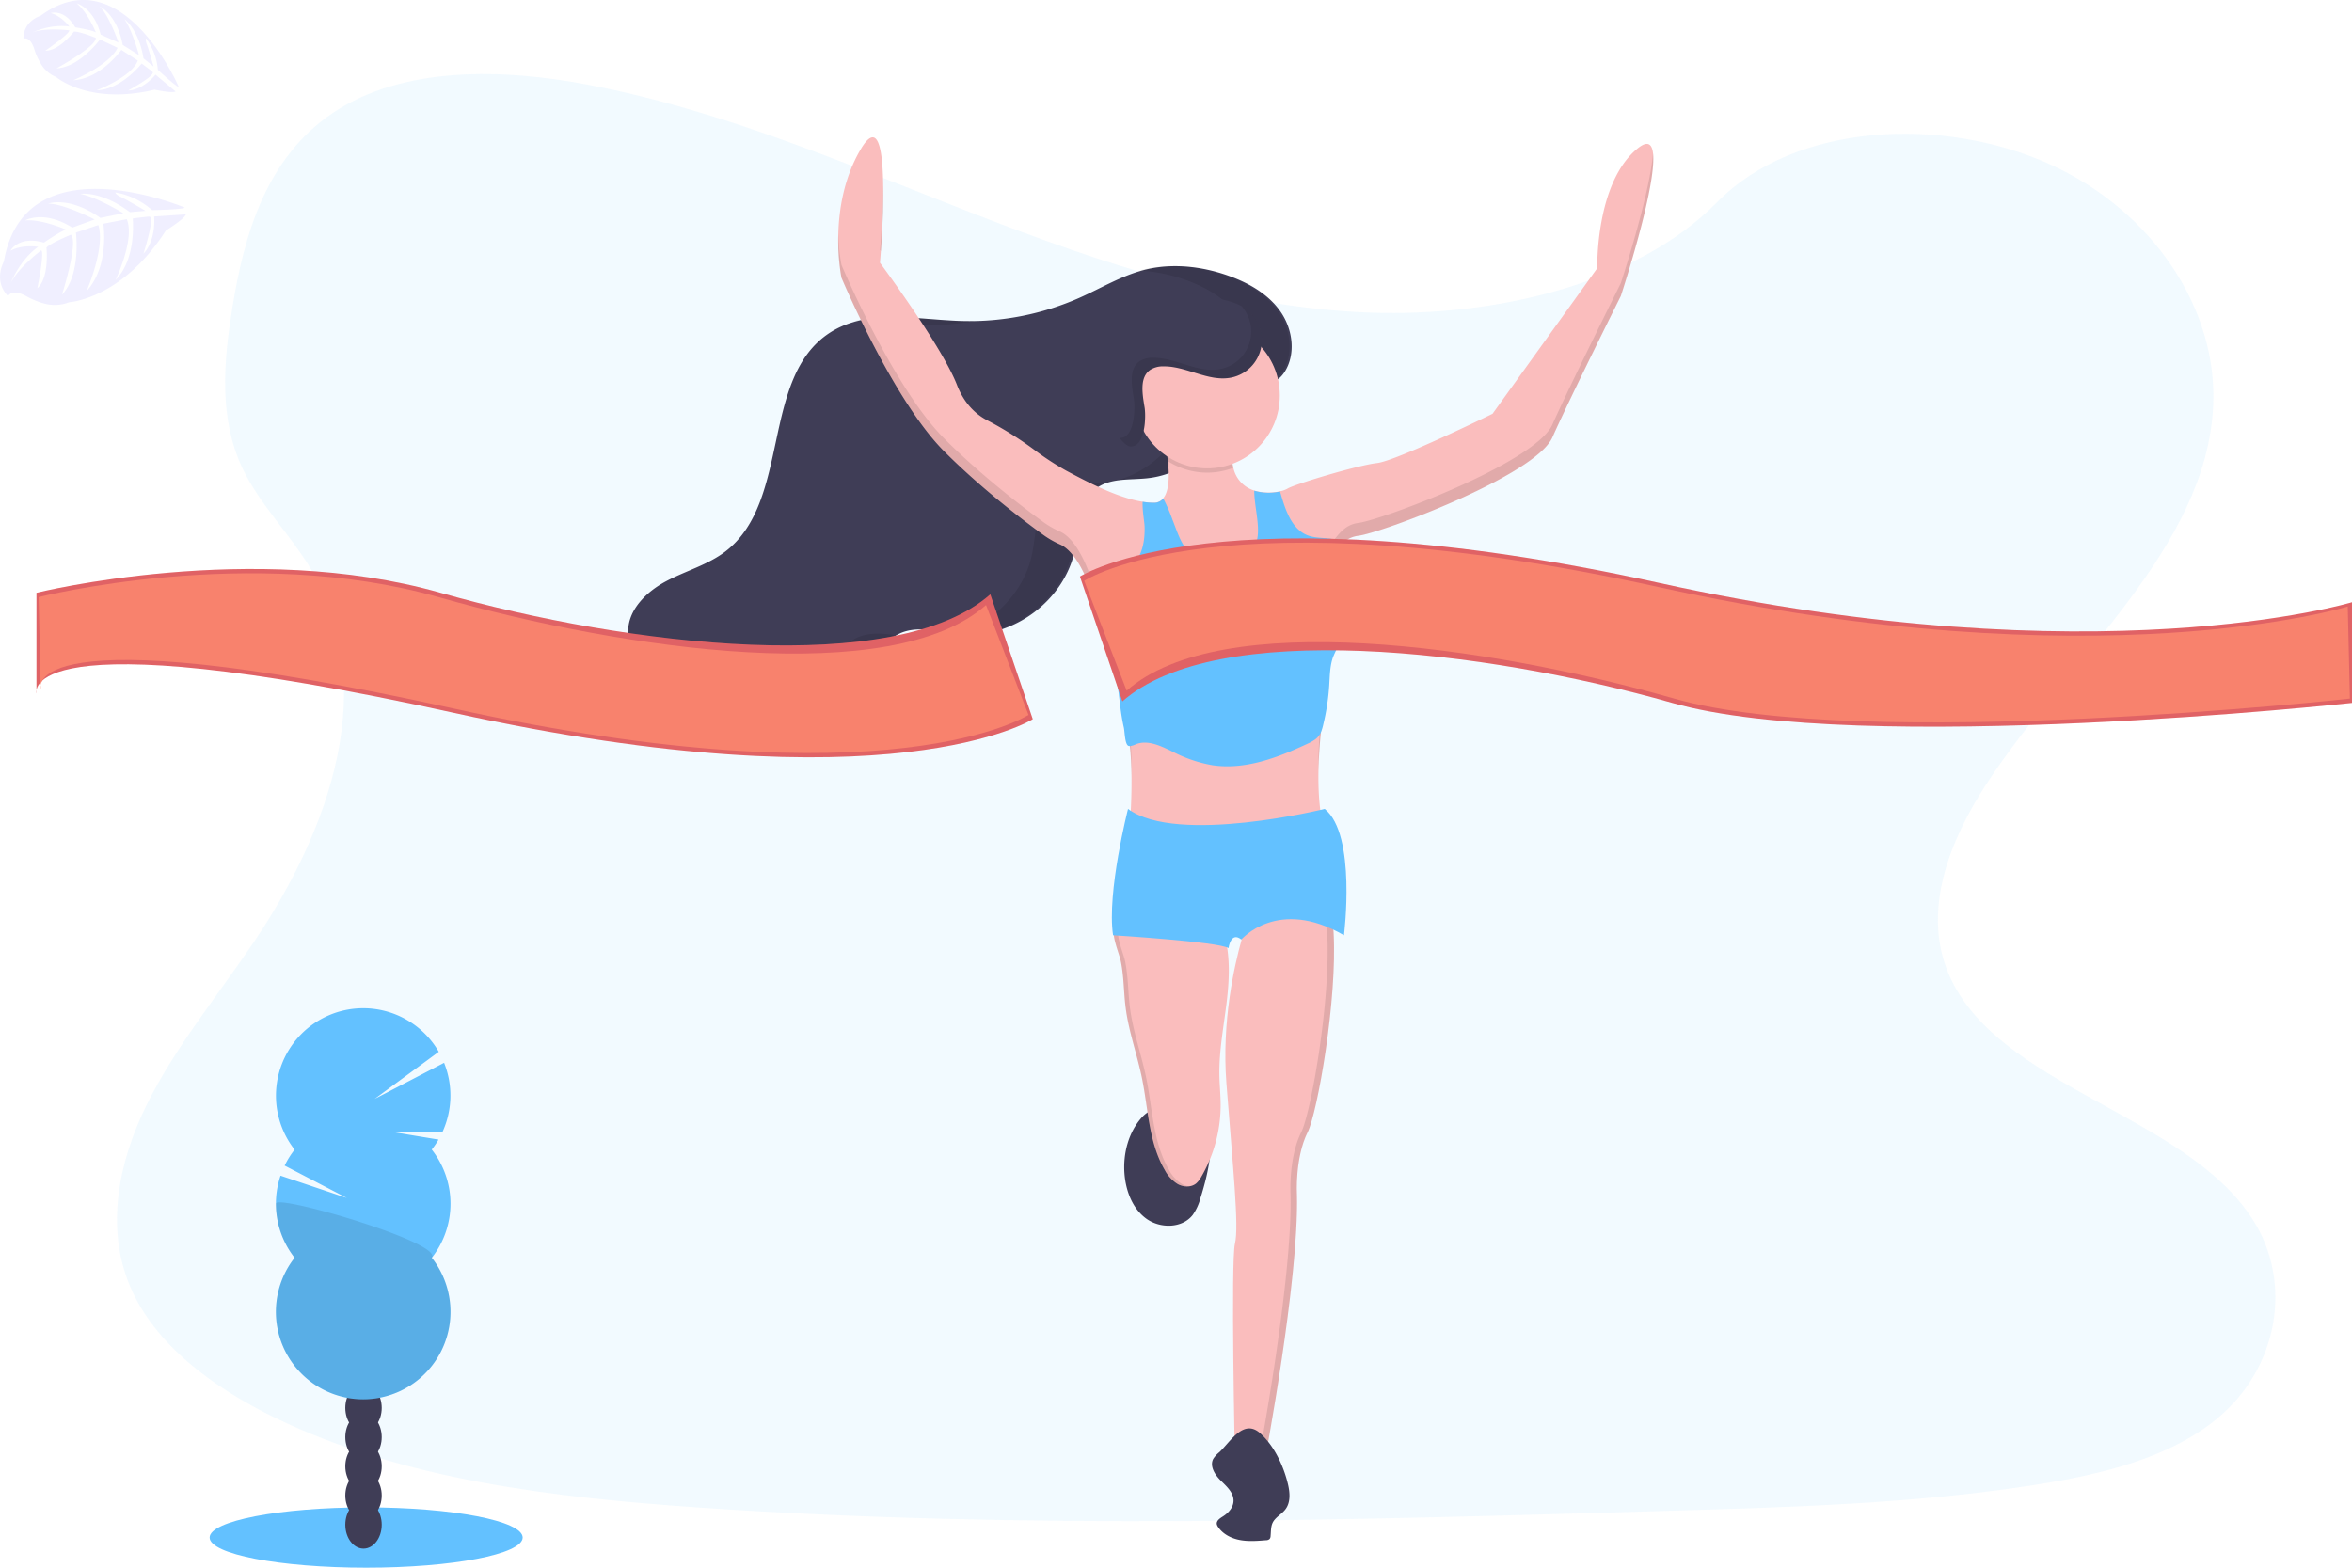 <svg width="480" height="320" fill="none" xmlns="http://www.w3.org/2000/svg"><g clip-path="url(#clip0)"><path opacity=".1" d="M279.786 63.823c-28.239-1.006-55.134-10.138-80.798-20.11s-51.119-21.067-78.682-26.361c-17.727-3.406-38.003-3.887-52.284 5.635-13.748 9.18-18.19 24.984-20.577 39.664-1.797 11.043-2.853 22.663 2.069 33.002 3.42 7.178 9.485 13.211 13.682 20.088 14.604 23.922 4.28 53.422-11.54 76.78-7.418 10.96-16.035 21.422-21.764 33.077-5.729 11.655-8.377 25.028-3.364 36.927 4.966 11.804 16.803 20.652 29.626 26.882 26.044 12.652 56.722 16.276 86.658 18.326 66.246 4.542 132.842 2.575 199.263.608 24.582-.73 49.269-1.469 73.45-5.277 13.43-2.116 27.292-5.473 37.044-13.574 12.374-10.286 15.441-27.708 7.146-40.604-13.909-21.636-52.358-27.009-62.092-50.231-5.35-12.779.144-27.017 7.923-38.869 16.685-25.426 44.649-47.735 46.119-76.802 1.013-19.961-12.43-39.953-33.217-49.4-21.785-9.902-52-8.656-68.066 7.733-16.571 16.858-45.661 23.35-70.596 22.506z" fill="#80CCFF"/><path d="M74.724 320c17.642 0 31.943-2.756 31.943-6.155 0-3.4-14.301-6.156-31.943-6.156-17.641 0-31.943 2.756-31.943 6.156 0 3.399 14.302 6.155 31.943 6.155z" fill="#63C1FF"/><path d="M74.188 316.109c2.053 0 3.717-2.184 3.717-4.879 0-2.694-1.664-4.878-3.717-4.878s-3.718 2.184-3.718 4.878c0 2.695 1.665 4.879 3.718 4.879z" fill="#3F3D56"/><path d="M74.188 310.146c2.053 0 3.717-2.184 3.717-4.879 0-2.694-1.664-4.878-3.717-4.878s-3.718 2.184-3.718 4.878c0 2.695 1.665 4.879 3.718 4.879z" fill="#3F3D56"/><path d="M74.188 304.183c2.053 0 3.717-2.184 3.717-4.878 0-2.695-1.664-4.879-3.717-4.879s-3.718 2.184-3.718 4.879c0 2.694 1.665 4.878 3.718 4.878z" fill="#3F3D56"/><path d="M74.188 298.224c2.053 0 3.717-2.184 3.717-4.878 0-2.695-1.664-4.879-3.717-4.879s-3.718 2.184-3.718 4.879c0 2.694 1.665 4.878 3.718 4.878z" fill="#3F3D56"/><path d="M74.188 292.262c2.053 0 3.717-2.185 3.717-4.879 0-2.695-1.664-4.879-3.717-4.879s-3.718 2.184-3.718 4.879c0 2.694 1.665 4.879 3.718 4.879z" fill="#3F3D56"/><path d="M74.188 286.299c2.053 0 3.717-2.185 3.717-4.879 0-2.695-1.664-4.879-3.717-4.879s-3.718 2.184-3.718 4.879c0 2.694 1.665 4.879 3.718 4.879z" fill="#3F3D56"/><path d="M74.188 280.336c2.053 0 3.717-2.185 3.717-4.879 0-2.695-1.664-4.879-3.717-4.879s-3.718 2.184-3.718 4.879c0 2.694 1.665 4.879 3.718 4.879z" fill="#3F3D56"/><path d="M88.11 234.656c.51-.647.974-1.329 1.388-2.041l-9.773-1.609 10.567.078a17.89 17.89 0 00.34-14.142l-14.175 7.371 13.09-9.618a17.834 17.834 0 00-4.843-5.415 17.796 17.796 0 00-13.851-3.176 17.79 17.79 0 00-6.71 2.767 17.841 17.841 0 00-7.61 12.023 17.885 17.885 0 003.588 13.775 18.024 18.024 0 00-2.034 3.257l12.689 6.601-13.526-4.546a17.872 17.872 0 002.87 16.761 17.878 17.878 0 00-2.024 18.834 17.838 17.838 0 006.573 7.332 17.794 17.794 0 0018.906 0 17.837 17.837 0 006.572-7.332 17.878 17.878 0 00-2.023-18.834 17.873 17.873 0 000-22.073l-.013-.013z" fill="#63C1FF"/><path opacity=".1" d="M56.311 245.685a17.799 17.799 0 003.814 11.035 17.88 17.88 0 00-2.023 18.834 17.843 17.843 0 006.571 7.332 17.794 17.794 0 0018.906 0 17.844 17.844 0 006.572-7.332 17.88 17.88 0 00-2.023-18.834c2.373-3.03-31.817-13.032-31.817-11.035z" fill="#000"/><path d="M229.483 239.565c.27 3.497 1.614 7.117 4.441 9.18 2.828 2.064 7.326 2.024 9.486-.747a10.644 10.644 0 001.575-3.432c1.819-5.762 3.111-12.066 1.117-17.771-4.498-.293-9.712-2.413-13.09 1.311-2.727 3.034-3.844 7.415-3.529 11.459z" fill="#3F3D56"/><path d="M250.365 204.317c-.598 5.084-1.615 10.146-1.51 15.266.039 1.976.249 3.934.253 5.919a29.216 29.216 0 01-3.927 14.676 4.91 4.91 0 01-1.073 1.39c-1.034.839-2.592.769-3.753.127a7.394 7.394 0 01-2.665-2.899c-3.251-5.578-3.343-12.359-4.63-18.684-.986-4.84-2.714-9.531-3.338-14.427-.405-3.152-.344-6.365-.99-9.478-.196-.94-.746-2.352-1.108-3.738-.332-1.237-.515-2.452-.175-3.287.694-1.71 2.967-1.045 4.446-.94 5.209.387 10.44.374 15.647-.04.515-.039 1.099-.061 1.461.307.158.185.277.401.349.633a21.17 21.17 0 01.947 3.498c.72 3.808.519 7.799.066 11.677z" fill="#FABDBD"/><path opacity=".1" d="M248.358 188.201a3.897 3.897 0 00-.808 0 99.772 99.772 0 01-7.491.315c2.766.006 5.532-.099 8.299-.315zm-7.121 53.493a7.394 7.394 0 01-2.666-2.898c-3.251-5.579-3.342-12.359-4.629-18.685-.986-4.84-2.714-9.53-3.338-14.427-.406-3.152-.345-6.365-.991-9.478-.196-.94-.746-2.352-1.108-3.737-.332-1.238-.515-2.453-.174-3.288a1.86 1.86 0 011.745-1.137c-1.104-.074-2.182.057-2.618 1.137-.34.835-.157 2.05.174 3.288.363 1.385.912 2.797 1.109 3.737.645 3.113.584 6.326.99 9.478.624 4.901 2.352 9.592 3.338 14.427 1.287 6.326 1.379 13.115 4.629 18.685a7.394 7.394 0 002.666 2.898 3.867 3.867 0 002.287.463 4.017 4.017 0 01-1.414-.463z" fill="#000"/><path d="M266.862 231.127c-2.618 5.246-2.181 12.678-2.181 12.678.436 17.487-6.545 54.209-6.545 54.209h-6.109s-.872-40.657 0-44.154c.873-3.497-.436-15.738-1.745-32.788-.973-12.678 1.675-24.167 3.098-29.207.489-1.749.829-2.706.829-2.706s10.035-14.864 15.707-7.869c1.309 1.626 2.003 4.909 2.243 9.053.777 13.675-3.29 36.758-5.297 40.784z" fill="#FABDBD"/><path opacity=".1" d="M272.159 190.344c-.24-4.144-.925-7.432-2.243-9.054-1.265-1.556-2.749-2.028-4.284-1.823a4.65 4.65 0 012.975 1.823c1.309 1.627 2.003 4.91 2.243 9.054.777 13.675-3.29 36.757-5.297 40.784-2.618 5.246-2.182 12.678-2.182 12.678.437 17.486-6.544 54.209-6.544 54.209h1.309s6.981-36.723 6.544-54.209c0 0-.436-7.432 2.182-12.678 2.007-4.027 6.074-27.109 5.297-40.784z" fill="#000"/><path d="M248.851 296.419a5.686 5.686 0 00-1.248 1.364c-.781 1.478.327 3.244 1.514 4.42 1.187 1.176 2.618 2.435 2.618 4.11 0 1.346-1.017 2.5-2.156 3.217-.61.385-1.378.875-1.252 1.6.045.184.123.357.231.512.978 1.499 2.71 2.378 4.464 2.71 1.754.332 3.565.188 5.349.044.268.009.529-.081.733-.254a.992.992 0 00.197-.603c.087-.927.03-1.906.436-2.741.567-1.141 1.872-1.723 2.618-2.745 1.047-1.399.903-3.345.506-5.045-.873-3.703-2.814-7.926-5.729-10.493-3.377-2.946-6.025 1.775-8.281 3.904zm13.22-220.356c2.435-3.646 1.802-8.743-.685-12.372-2.487-3.628-6.484-5.91-10.607-7.383-5.559-1.985-11.689-2.663-17.4-1.172-4.547 1.185-8.631 3.663-12.915 5.578a55.45 55.45 0 01-24.12 4.81c-9.211-.259-19.303-2.624-27.03 2.421-14.146 9.22-7.854 34.314-21.236 44.591-3.608 2.772-8.15 3.983-12.164 6.121-4.015 2.138-7.819 5.858-7.723 10.413.043 2.186 1.003 4.271 2.181 6.121 5.018 7.969 14.399 12.9 23.793 12.809 9.394-.092 18.561-5.098 23.976-12.801 1.357-1.928 2.552-4.074 4.52-5.359 3.927-2.58 9.102-.774 13.788-.389 10.432.852 20.869-6.995 22.946-17.291.872-4.393.72-9.644 4.249-12.402 2.85-2.225 6.859-1.749 10.472-2.13 6.606-.686 11.82-4.808 15.407-10.194 1.645-2.47 1.836-5.42 4.079-7.366 2.417-2.138 6.157-.56 8.469-4.005z" fill="#3F3D56"/><path opacity=".1" d="M187.617 66.366a55.208 55.208 0 0011.419-.874c-1.038.03-2.086.03-3.128 0-7.23-.201-15.001-1.696-21.747.105 4.451.044 9.054.647 13.456.77zm-13.691 64.342c-1.968 1.285-3.163 3.432-4.52 5.36a30.65 30.65 0 01-17.222 11.895c.511.022 1.021.035 1.536.031 9.403-.092 18.561-5.098 23.976-12.801 1.357-1.927 2.552-4.074 4.52-5.359l.34-.21c-3.08-.424-6.104-.573-8.63 1.084zm87.02-67.03c-2.483-3.611-6.484-5.91-10.607-7.384-5.559-1.985-11.689-2.662-17.401-1.172-.131.03-.257.07-.384.105 3.242.181 6.441.835 9.495 1.941 4.123 1.474 8.124 3.773 10.607 7.384 2.482 3.611 3.119 8.743.685 12.372-2.313 3.458-6.052 1.88-8.5 4.009-2.243 1.945-2.435 4.896-4.08 7.366-3.084 4.621-7.378 8.306-12.723 9.705 1.837-.218 3.774-.192 5.607-.384 6.606-.687 11.82-4.81 15.407-10.195 1.644-2.47 1.836-5.421 4.079-7.367 2.448-2.129 6.187-.55 8.5-4.008 2.439-3.646 1.806-8.761-.685-12.372zm-35.587 34.816c-3.591.376-7.6-.096-10.471 2.129-3.53 2.758-3.36 8.009-4.25 12.402-1.532 7.681-7.754 14.016-15.14 16.372l.519.049c10.432.852 20.869-6.995 22.946-17.291.872-4.393.72-9.644 4.25-12.402a7.863 7.863 0 012.709-1.312c-.196.005-.375.035-.563.053z" fill="#000"/><path d="M330.783 60.413s-10.472 20.984-13.962 28.853c-3.491 7.87-35.342 19.673-39.705 20.11A5.617 5.617 0 00274 110.88c-2.465 2.186-3.865 5.928-3.865 5.928s1.745 11.803-.437 31.476c-.043.38-.083.761-.118 1.128-1.902 18.72 2.082 23.135 2.082 23.135s-42.323 16.175-41.014-4.809c.41-6.606.349-11.432-.057-15.467a65.04 65.04 0 00-2.505-12.18c-1.034-3.624-2.268-7.598-3.547-13.01a57.056 57.056 0 00-2.426-7.934c-.03-.079-.061-.158-.087-.232-2.182-5.425-4.363-7.178-5.611-7.747a18.846 18.846 0 01-3.351-1.888c-4.032-2.916-12.684-9.452-20.389-17.172-10.472-10.493-20.944-35.411-20.944-35.411s-3.054-14.427 3.927-26.23c6.981-11.804 3.927 23.17 3.927 23.17s12.653 17.05 15.708 24.918c1.57 4.048 4.066 6.12 6.108 7.196a72.354 72.354 0 019.66 6.05 56.47 56.47 0 006.497 4.25c4.878 2.623 10.72 5.583 15.59 6.361.76.126 1.529.191 2.299.196a2.382 2.382 0 001.92-.874c1.309-1.543 1.278-4.866.977-7.598a38.684 38.684 0 00-.715-4.21s14.18-8.962 13.744 1.967a12.243 12.243 0 00.331 3.594 6.218 6.218 0 004.228 4.634c1.703.5 3.505.559 5.236.17a5.117 5.117 0 001.545-.529c1.309-.874 14.398-4.808 18.325-5.246 3.927-.437 23.561-10.055 23.561-10.055l21.38-29.727s-.436-17.487 8.29-24.482c8.727-6.994-3.486 30.16-3.486 30.16z" fill="#FABDBD"/><path opacity=".1" d="M269.581 146.787a87.147 87.147 0 00-.502 10.58c.043-2.309.196-4.945.502-7.957.034-.367.074-.747.117-1.128a171.54 171.54 0 001.091-20.28c-.067 5.9-.431 11.794-1.091 17.657-.026.381-.083.761-.117 1.128zm-31.498-57.143c-.293.171-.437.276-.437.276.425 1.87.705 3.77.839 5.683a26.86 26.86 0 00-.402-5.959zM179.79 51.261c.214-3.06.533-8.546.472-13.425-.074 6.523-.655 13.176-.655 13.176l.183.25zm50.888 115.964c0 .17 0 .341-.031.511-1.309 20.984 41.015 4.809 41.015 4.809a7.12 7.12 0 01-1.104-2.221c-6.375 2.273-38.41 12.844-39.88-3.099zM330.783 57.789s-10.472 20.984-13.962 28.853c-3.491 7.869-35.342 19.673-39.705 20.11a5.617 5.617 0 00-3.116 1.504c-2.465 2.185-3.865 5.928-3.865 5.928s.104.712.231 2.067c.488-1.123 1.745-3.702 3.634-5.372a5.617 5.617 0 013.116-1.504c4.363-.437 36.214-12.241 39.705-20.11 3.49-7.87 13.962-28.853 13.962-28.853s7.378-22.449 6.567-29.164c-.672 8.604-6.567 26.54-6.567 26.54zm-100.192 91.858a65.03 65.03 0 00-2.505-12.179c-1.034-3.624-2.269-7.598-3.547-13.01a57.028 57.028 0 00-2.426-7.935c-.03-.079-.061-.157-.087-.232-2.182-5.425-4.363-7.178-5.611-7.746a18.878 18.878 0 01-3.351-1.889c-4.032-2.916-12.684-9.452-20.389-17.172-10.472-10.492-20.944-35.41-20.944-35.41a39.633 39.633 0 01-.646-6.375c-.106 3.014.11 6.03.646 8.997 0 0 10.472 24.919 20.944 35.411 7.705 7.72 16.357 14.256 20.389 17.172a18.851 18.851 0 003.377 1.889c1.243.568 3.421 2.321 5.611 7.746.026.075.057.153.087.232a57.058 57.058 0 012.413 7.935c1.279 5.412 2.513 9.386 3.547 13.01a65.03 65.03 0 012.505 12.179c.183 1.828.292 3.817.323 6.055a76.425 76.425 0 00-.336-8.678z" fill="#000"/><path d="M273.804 130.658a25.946 25.946 0 00-1.745 3.445c-.659 1.836-.664 3.834-.786 5.779a46.428 46.428 0 01-1.239 8.096 8.95 8.95 0 01-.436 1.434 3.818 3.818 0 01-.511.875 3.696 3.696 0 01-.811.738 9.56 9.56 0 01-1.479.809c-6.074 2.842-12.697 5.351-19.325 4.372a28.077 28.077 0 01-8.041-2.711c-2.4-1.167-5.114-2.553-7.601-1.582a3.808 3.808 0 01-1.217.38 1.123 1.123 0 01-.245-.022c-.82-.157-.82-2.929-1.008-3.746-.715-3.139-.824-5.683-1.252-8.411a27.655 27.655 0 00-1.051-4.446c-1.746-5.29-2.274-10.93-2.274-16.473 0-.275-1.963 0-2.618-.026-.165 0-.257-.026-.218-.083a.885.885 0 01.131-.149c.229-.186.495-.319.781-.389l.515-.153c2.696-.765 5.672-1.084 7.688-2.986 2.094-1.963 2.618-5.097 2.526-7.965-.026-.923-.475-3.161-.401-5.019.76.126 1.529.192 2.299.197a2.375 2.375 0 001.92-.874 34.526 34.526 0 011.885 4.371c.742 1.828 1.309 3.751 2.395 5.404 1.746 2.693 4.966 4.463 8.168 4.192 3.203-.271 6.183-2.737 6.755-5.902.501-2.776-.664-6.771-.638-9.657 1.703.501 3.505.559 5.236.171.074.178.137.36.188.546.982 3.375 2.291 7.249 5.585 8.446 2.129.77 4.647.193 6.614 1.312.152.087.297.183.437.288.454.339.845.755 1.156 1.229a9.903 9.903 0 011.401 4.407 24.493 24.493 0 01-2.784 14.103z" fill="#63C1FF"/><path opacity=".1" d="M251.704 95.482a14.842 14.842 0 01-13.36-1.35 38.626 38.626 0 00-.716-4.21s14.181-8.963 13.745 1.967a12.243 12.243 0 00.331 3.593z" fill="#000"/><path d="M246.351 95.605c8.193 0 14.835-6.655 14.835-14.864 0-8.21-6.642-14.864-14.835-14.864-8.193 0-14.835 6.655-14.835 14.864s6.642 14.864 14.835 14.864z" fill="#FABDBD"/><path d="M220.394 117.682s28.797-18.361 118.242 1.311c89.446 19.673 141.368 3.935 141.368 3.935v20.547s-100.353 10.929-138.75 0c-38.396-10.929-93.054-17.233-112.195-.31l-8.665-25.483z" fill="#F86D70"/><path opacity=".1" d="M220.394 117.682s28.797-18.361 118.242 1.311c89.446 19.673 141.368 3.935 141.368 3.935v20.547s-100.353 10.929-138.75 0c-38.396-10.929-93.054-17.233-112.195-.31l-8.665-25.483z" fill="#000"/><path d="M221.267 118.557s27.924-18.361 117.37 1.311c89.445 19.673 140.495 3.935 140.495 3.935l.436 18.798s-99.481 10.93-137.877 0c-38.396-10.929-92.618-18.545-111.759-1.622l-8.665-22.422z" fill="#F8826D"/><path d="M210.769 146.797s-28.797 18.361-118.243-1.312c-89.446-19.672-85.082-3.934-85.082-3.934v-20.547s44.068-10.929 82.464 0 93.054 17.233 112.195.31l8.666 25.483z" fill="#F86D70"/><path opacity=".1" d="M210.769 146.797s-28.797 18.361-118.243-1.312c-89.446-19.672-85.082-3.934-85.082-3.934v-20.547s44.068-10.929 82.464 0 93.054 17.233 112.195.31l8.666 25.483z" fill="#000"/><path d="M209.896 145.923s-27.924 18.361-117.37-1.311c-89.446-19.673-84.21-3.935-84.21-3.935l-.436-18.798s43.196-10.929 81.592 0 92.617 18.545 111.759 1.622l8.665 22.422z" fill="#F8826D"/><path d="M233.593 83.203c-.437-2.728-1.109-6.164 1.169-7.725a4.834 4.834 0 012.701-.7c4.716-.047 9.223 3.245 13.848 2.283a7.799 7.799 0 003.892-2.098 7.825 7.825 0 001.819-8.296 7.822 7.822 0 00-2.656-3.539c-1.82-1.355-4.119-1.845-6.344-2.304-5.851-1.206-11.96-2.408-17.737-.874-5.777 1.534-11.056 6.724-10.594 12.678.219 2.85 1.667 5.438 3.181 7.87 1.152 1.844 5.637 10.491 7.815 10.622 3.071.18 3.207-6.133 2.906-7.917z" fill="#3F3D56"/><path d="M270.352 165.115s-30.106 7.432-40.141 0c0 0-4.363 17.05-3.054 25.793 0 0 21.379 1.312 23.561 2.623 0 0 .436-3.497 2.618-1.748 0 0 7.417-8.744 20.943-.875 0 0 2.618-20.547-3.927-25.793z" fill="#63C1FF"/><path opacity=".1" d="M254.375 63.128a8.747 8.747 0 00-.973-.612 7.813 7.813 0 01-.678 10.99 7.785 7.785 0 01-3.594 1.806c-4.625.961-9.132-2.33-13.849-2.282a4.833 4.833 0 00-2.7.699c-2.278 1.56-1.61 4.997-1.174 7.725.288 1.784.17 8.096-2.893 7.926h-.052c.842 1.027 1.627 1.722 2.234 1.748 3.054.17 3.18-6.12 2.892-7.925-.436-2.728-1.103-6.165 1.174-7.725a4.836 4.836 0 012.701-.7c4.717-.048 9.224 3.244 13.849 2.282a7.803 7.803 0 003.892-2.098 7.832 7.832 0 00-.838-11.834h.009z" fill="#000"/><path opacity=".1" d="M37.68 42.361S5.058 28.616.782 53.404c0 0-2.23 3.86.873 7.051 0 0 .667-1.709 3.822.062a16.39 16.39 0 003.56 1.447 7.996 7.996 0 005.07-.271s10.73-.582 19.752-14.645c0 0 3.866-2.396 4.063-3.292l-6.467.437s.493 4.743-2.181 7.59c0 0 2.378-7.358 1.235-7.568-.232-.044-3.417.38-3.417.38s.825 8.245-3.49 12.512c0 0 4.005-8.39 2.26-12.363l-4.77.922s1.31 8.674-3.411 13.723c0 0 3.879-8.918 2.382-13.452l-4.573 1.539s1.104 8.49-2.844 12.678c0 0 3.447-10.759 1.823-12.24 0 0-4.11 1.67-4.991 2.622 0 0 .654 6.12-1.859 8.306 0 0 1.545-7.431.781-7.737 0 0-4.778 3.602-6.23 6.71 0 0 1.815-4.748 5.628-7.432 0 0-3.203-.542-5.672.8 0 0 1.654-3.152 6.828-1.657 0 0 3.836-2.658 4.604-2.623 0 0-4.896-2.186-8.435-1.919 0 0 3.792-2.186 9.634 1.469l4.555-1.653s-6.322-3.248-9.494-3.235c0 0 4.215-1.63 10.681 2.916l4.665-.957s-5.236-3.213-8.766-3.96c0 0 4.237-.67 10.114 3.741l3.194-.27s-3.866-2.278-5.035-2.834c-1.17-.555-1.117-.918-1.117-.918a15.215 15.215 0 017.491 3.611s6.606-.126 6.637-.533zm-1.204-24.638S24.896-9.064 8.276 3.222c0 0-3.52 1.023-3.49 4.677 0 0 1.37-.634 2.234 2.217a13.734 13.734 0 001.31 2.894 6.548 6.548 0 003.136 2.723s6.702 5.78 20.071 2.575c0 0 3.66.787 4.29.363l-4.09-3.436s-2.399 3.1-5.619 3.253c0 0 5.598-3.017 5.035-3.795-.113-.157-2.242-1.723-2.242-1.723s-4.202 5.369-9.163 5.452c0 0 7.151-2.702 8.373-6.055l-3.356-2.186s-4.162 5.898-9.83 6.204c0 0 7.374-3.06 9.062-6.628l-3.59-1.696s-4.172 5.683-8.888 5.898c0 0 8.163-4.425 8.037-6.23 0 0-3.39-1.355-4.464-1.277 0 0-3.085 4-5.838 3.887 0 0 5.145-3.537 4.86-4.153 0 0-4.886-.586-7.517.437 0 0 3.779-1.784 7.57-1.198 0 0-1.592-2.155-3.813-2.754 0 0 2.775-.931 5 2.911 0 0 3.787.608 4.228 1.063 0 0-1.658-4.105-3.927-5.955 0 0 3.49.875 4.887 6.37l3.643 1.622s-1.907-5.54-3.822-7.336c0 0 3.434 1.434 4.69 7.825l3.312 2.095s-1.287-4.897-2.954-7.336c0 0 2.897 2.015 3.883 7.991l2.051 1.662s-1.003-3.559-1.383-4.556c-.38-.997-.14-1.18-.14-1.18a12.61 12.61 0 012.396 6.422s4.023 3.68 4.258 3.454z" fill="#6C63FF"/></g><defs><clipPath id="clip0"><path fill="#fff" d="M0 0h480v320H0z"/></clipPath></defs></svg>